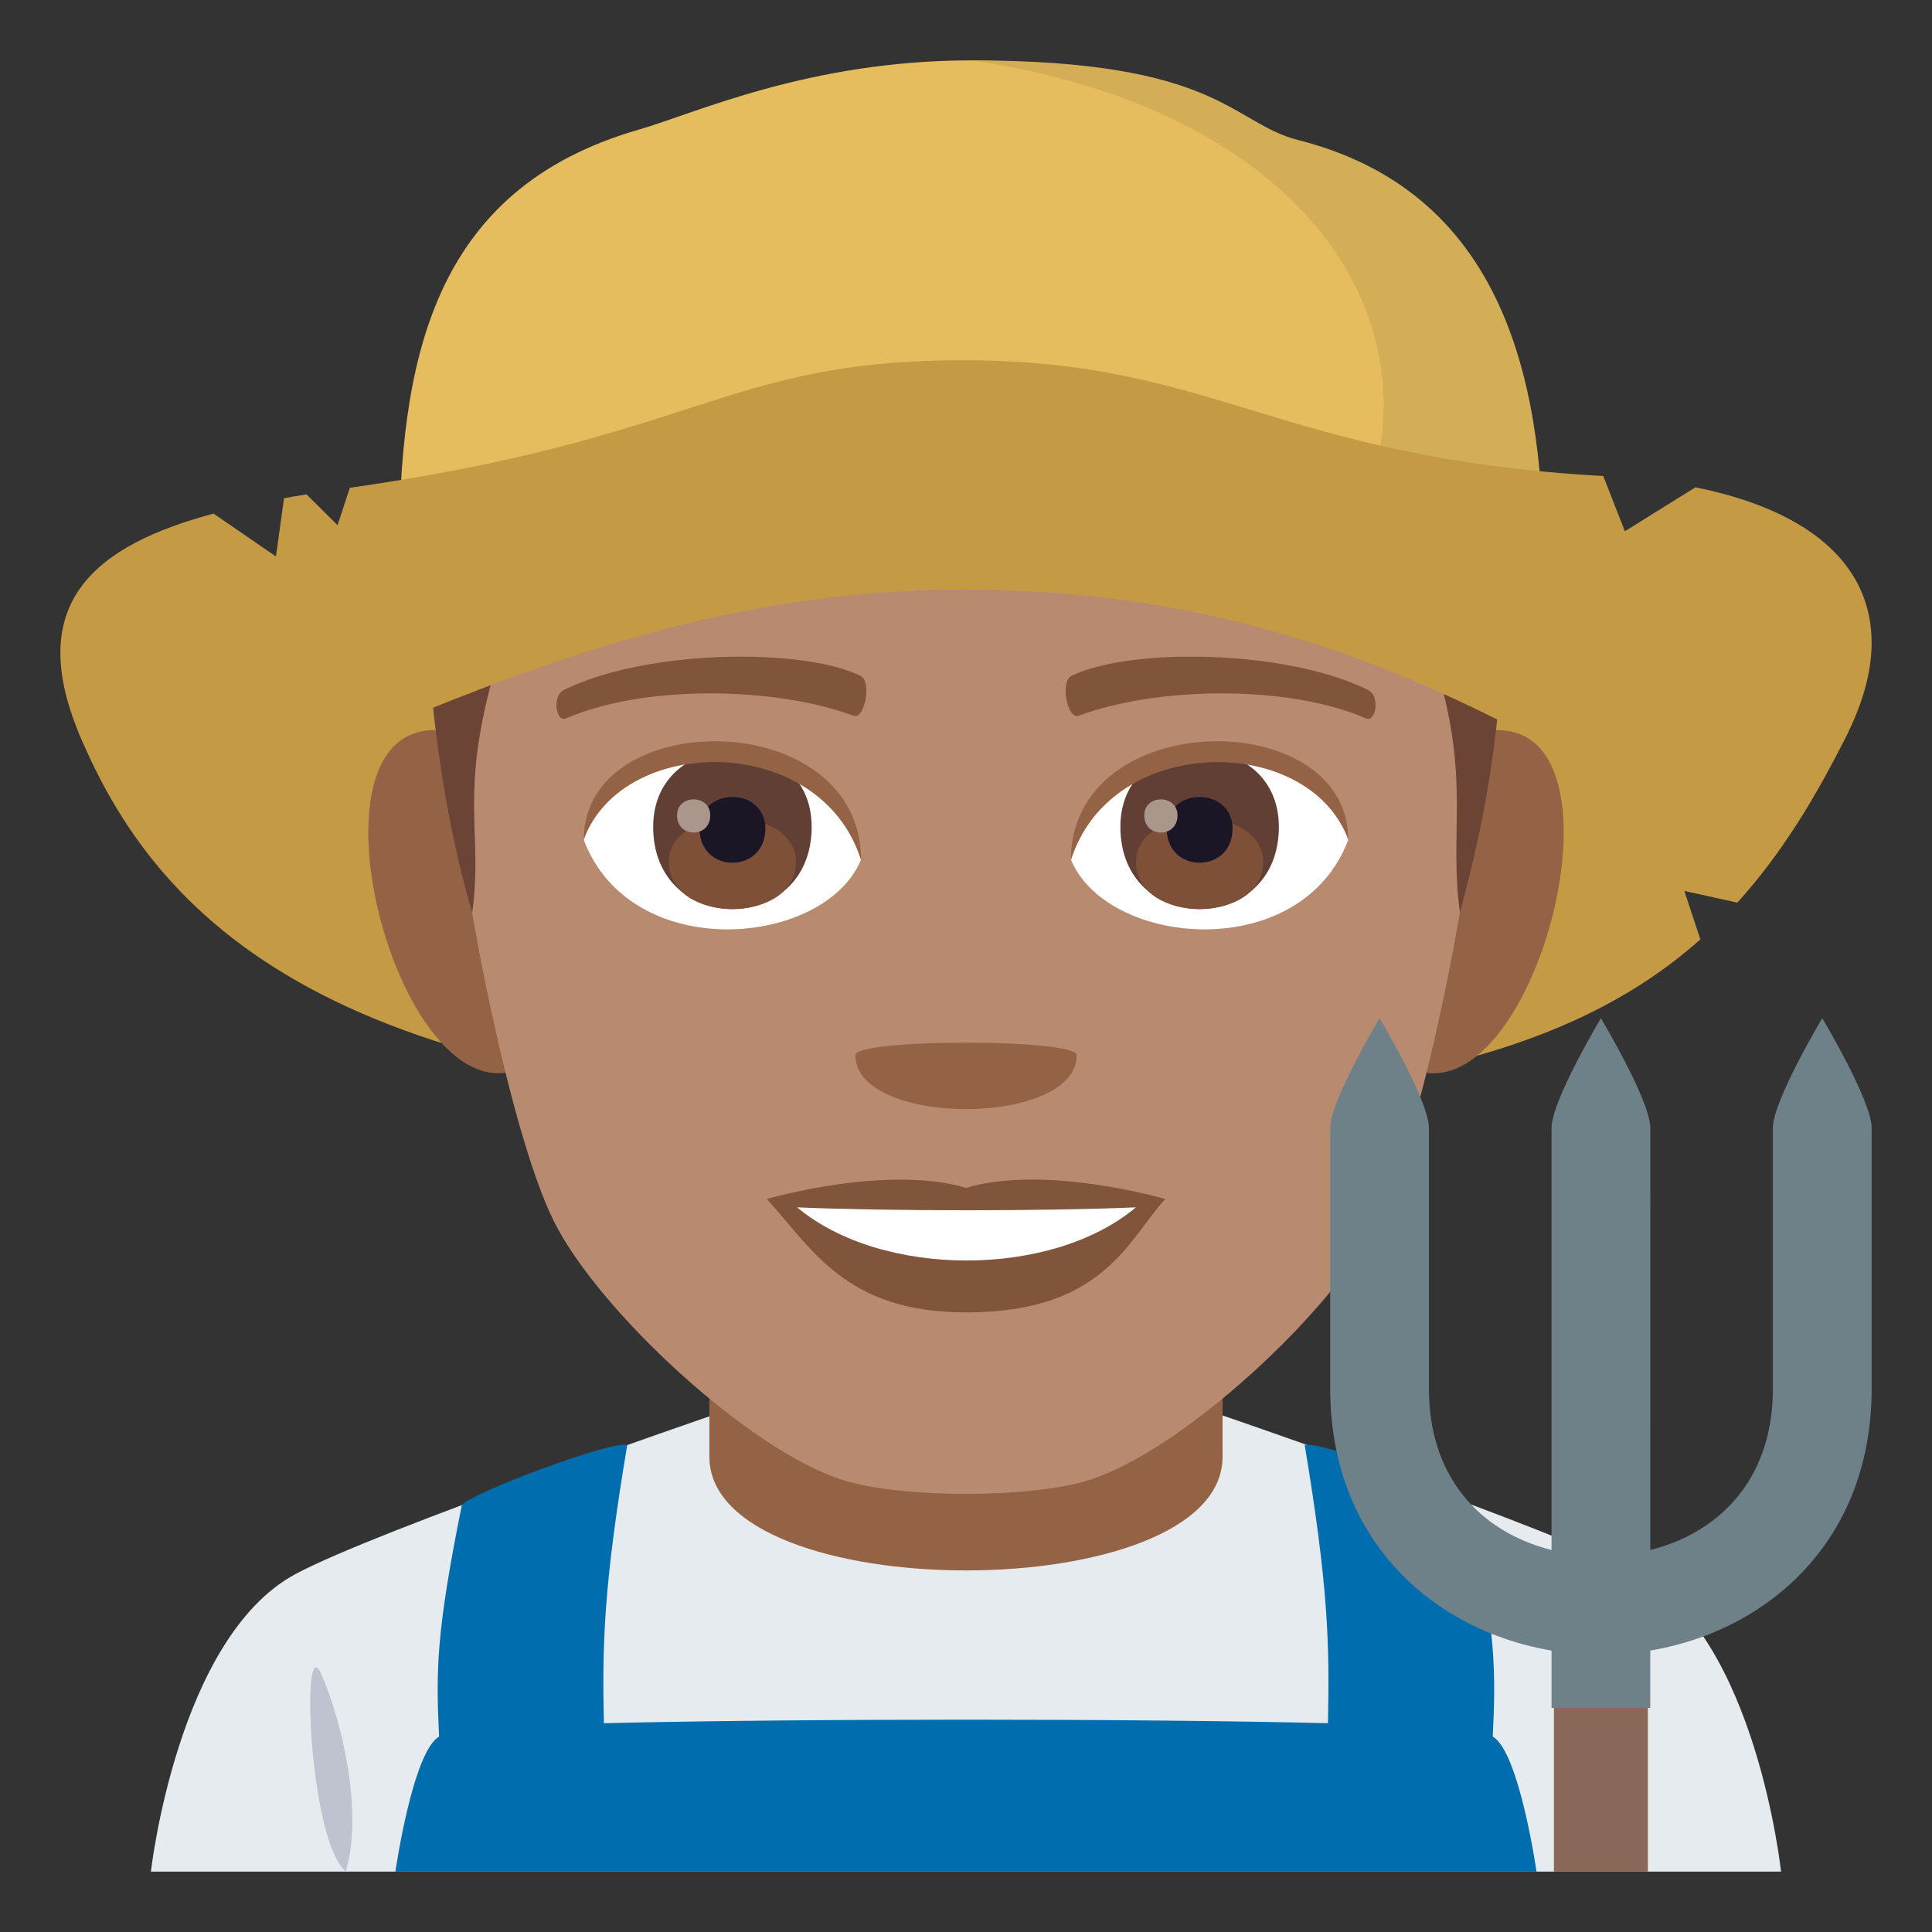 <?xml version="1.0" encoding="utf-8"?>
<!-- Generator: Adobe Illustrator 19.0.0, SVG Export Plug-In . SVG Version: 6.00 Build 0)  -->
<svg version="1.1" id="Layer_1" xmlns="http://www.w3.org/2000/svg" xmlns:xlink="http://www.w3.org/1999/xlink" x="0px" y="0px"
	 width="64px" height="64px" viewBox="0 0 64 64" enable-background="new 0 0 64 64" xml:space="preserve">
<rect x="0" y="0" width="64" height="64" fill="#333333" stroke="none"/>
<path fill="#E6EBEF" d="M9.788,52.143c2.699-1.452,13.906-5.292,13.906-5.292h16.695c0,0,11.197,3.831,13.883,5.289
	c3.904,2.115,4.727,9.86,4.727,9.86h-54C4.999,62,5.87,54.248,9.788,52.143z"/>
<path fill="#946346" d="M40.499,48.257c0-1.141,0-6.203,0-6.203h-17c0,0,0,4.985,0,6.203C23.499,53.278,40.499,53.278,40.499,48.257
	z"/>
<path fill="#BEC3CF" d="M11.456,62c0.574-1.952-0.102-4.921-0.818-6.556C9.969,53.923,10.221,60.927,11.456,62z"/>
<path fill="#006DAE" d="M49.45,57.527c0.102-2.172,0.111-3.393-0.752-7.669c-0.209-0.348-4.881-2.133-5.479-1.992
	c0.779,4.671,0.828,6.587,0.771,9.217c-6.484-0.156-17.502-0.156-23.986,0.001c-0.057-2.631-0.008-4.547,0.774-9.218
	c-0.6-0.141-5.27,1.645-5.479,1.992c-0.863,4.276-0.855,5.497-0.754,7.669C13.669,58.035,13.098,62,13.098,62h37.801
	C50.899,62,50.329,58.035,49.45,57.527z"/>
<path fill="#C49A45" d="M61.2,24.303c-1.08,2.176-2.23,4.033-3.648,5.598l-1.756-0.387l0.531,1.604
	c-4.338,3.863-11.109,5.557-24.416,5.557c-20.322,0-26.559-5.813-29.291-12.371C0.147,18.373,63.391,19.891,61.2,24.303z"/>
<path fill="#946346" d="M14.901,24.235c-5.719-1.031-1.252,14.957,3.225,10.547C20.198,32.738,17.575,24.719,14.901,24.235z"/>
<path fill="#946346" d="M49.1,24.235c-2.674,0.483-5.299,8.503-3.223,10.547C50.354,39.192,54.815,23.204,49.1,24.235z"/>
<path fill="#B88A6F" d="M32.001,5.487c-11.824,0-17.521,8.945-16.807,21.384c0.142,2.503,1.693,10.665,3.158,13.593
	c1.498,2.995,6.512,7.614,9.584,8.57c1.939,0.604,6.188,0.604,8.127,0c3.072-0.956,8.086-5.575,9.586-8.57
	c1.465-2.928,3.016-11.09,3.158-13.593C49.522,14.433,43.825,5.487,32.001,5.487z"/>
<path fill="#80553C" d="M32.001,39.349c-2.66-0.782-6.6,0.37-6.6,0.37c1.5,1.635,2.6,3.756,6.6,3.756c4.582,0,5.359-2.407,6.6-3.756
	C38.6,39.719,34.657,38.563,32.001,39.349z"/>
<path fill="#FFFFFF" d="M26.407,39.995c2.787,2.34,8.418,2.355,11.221,0C34.657,40.123,29.399,40.124,26.407,39.995z"/>
<path fill="#946346" d="M35.667,34.951c0,2.386-7.332,2.386-7.332,0C28.335,34.403,35.667,34.403,35.667,34.951z"/>
<path fill="#6B4435" d="M47.577,22.074c1.146,3.819,0.414,5.426,0.785,8.163c0.727-2.706,1.178-5.085,1.389-8.163H47.577z"/>
<path fill="#6B4435" d="M16.426,22.074h-2.219c0.311,3.453,0.787,5.922,1.436,8.163C16.012,27.499,15.178,26.357,16.426,22.074z"/>
<path fill="#FFFFFF" d="M44.659,27.833c-1.58,4.136-8.008,3.529-9.186,0.635C36.368,23.818,43.792,23.421,44.659,27.833z"/>
<path fill="#FFFFFF" d="M19.341,27.833c1.58,4.136,8.01,3.529,9.185,0.635C27.632,23.816,20.21,23.419,19.341,27.833z"/>
<path fill="#80553C" d="M45.315,22.854c-2.705-1.342-7.879-1.407-9.807-0.472c-0.412,0.182-0.141,1.454,0.207,1.332
	c2.688-0.995,7.019-1.019,9.535,0.086C45.585,23.942,45.725,23.043,45.315,22.854z"/>
<path fill="#80553C" d="M18.686,22.854c2.703-1.342,7.877-1.407,9.807-0.472c0.412,0.182,0.141,1.454-0.207,1.332
	c-2.691-0.995-7.02-1.019-9.537,0.086C18.415,23.942,18.276,23.043,18.686,22.854z"/>
<path fill="#613F34" d="M37.114,27.392c0,3.629,5.25,3.629,5.25,0C42.364,24.023,37.114,24.023,37.114,27.392z"/>
<path fill="#7D5037" d="M37.633,28.554c0,2.081,4.211,2.081,4.211,0C41.844,26.622,37.633,26.622,37.633,28.554z"/>
<path fill="#1A1626" d="M38.649,27.449c0,1.507,2.18,1.507,2.18,0C40.829,26.052,38.649,26.052,38.649,27.449z"/>
<path fill="#AB968C" d="M37.905,27.01c0,0.761,1.102,0.761,1.102,0C39.007,26.304,37.905,26.304,37.905,27.01z"/>
<path fill="#613F34" d="M21.637,27.392c0,3.63,5.25,3.63,5.25,0C26.887,24.022,21.637,24.022,21.637,27.392z"/>
<path fill="#7D5037" d="M22.157,28.553c0,2.081,4.211,2.081,4.211,0C26.368,26.621,22.157,26.621,22.157,28.553z"/>
<path fill="#1A1626" d="M23.173,27.449c0,1.506,2.18,1.506,2.18,0C25.352,26.051,23.173,26.051,23.173,27.449z"/>
<path fill="#AB968C" d="M22.428,27.009c0,0.761,1.1,0.761,1.1,0C23.528,26.303,22.428,26.303,22.428,27.009z"/>
<path fill="#946346" d="M44.659,27.802c0-4.44-9.186-4.44-9.186,0.703C36.786,24.285,43.346,24.285,44.659,27.802z"/>
<path fill="#946346" d="M19.341,27.802c0-4.44,9.185-4.44,9.185,0.702C27.216,24.282,20.653,24.282,19.341,27.802z"/>
<path fill="#E5BC5E" d="M32.174,2c-5.389,0-9.185,1.77-11.002,2.291c-6.877,1.973-7.955,7.658-7.955,14.225h37.91
	C51.128,12.221,41.954,2,32.174,2z"/>
<path fill="#D4AE57" d="M43.003,4.639C40.786,4.076,40.413,2,32.174,2c11.404,1.65,16.379,9.311,12.184,16.516h6.77
	C51.128,12.221,49.581,6.307,43.003,4.639z"/>
<path fill="#C49A45" d="M61.2,24.303c-4.34,8.742-9.814-4.773-29.289-4.773c-16.605,0-26.559,11.332-29.291,4.773
	c-1.826-4.379,0.594-6.256,4.455-7.289l2.066,1.42l0.268-1.93c0.246-0.045,0.494-0.088,0.744-0.127l1.029,1.02l0.406-1.238
	c11.639-1.662,12.424-4.225,20.322-4.225c8.34,0,10.371,3.223,21.201,3.836l0.715,1.828l2.338-1.455
	C61.727,17.267,63.085,20.508,61.2,24.303z"/>
<path fill="#6E8189" d="M53.032,54.813c-4.455,0-8.967-3.027-8.967-8.817v-8.631c0-0.902,1.635-3.635,1.635-3.635
	s1.635,2.732,1.635,3.635v8.631c0,3.832,2.863,5.547,5.697,5.547c2.836,0,5.697-1.715,5.697-5.547v-8.631
	c0-0.902,1.635-3.635,1.635-3.635s1.637,2.732,1.637,3.635v8.631C62.001,51.785,57.489,54.813,53.032,54.813z"/>
<rect x="51.475" y="55.754" fill="#8A6859" width="3.113" height="6.246"/>
<path fill="#6E8189" d="M54.669,37.365c0-0.902-1.637-3.635-1.637-3.635s-1.635,2.732-1.635,3.635v19.213h3.27L54.669,37.365z"/>
</svg>
